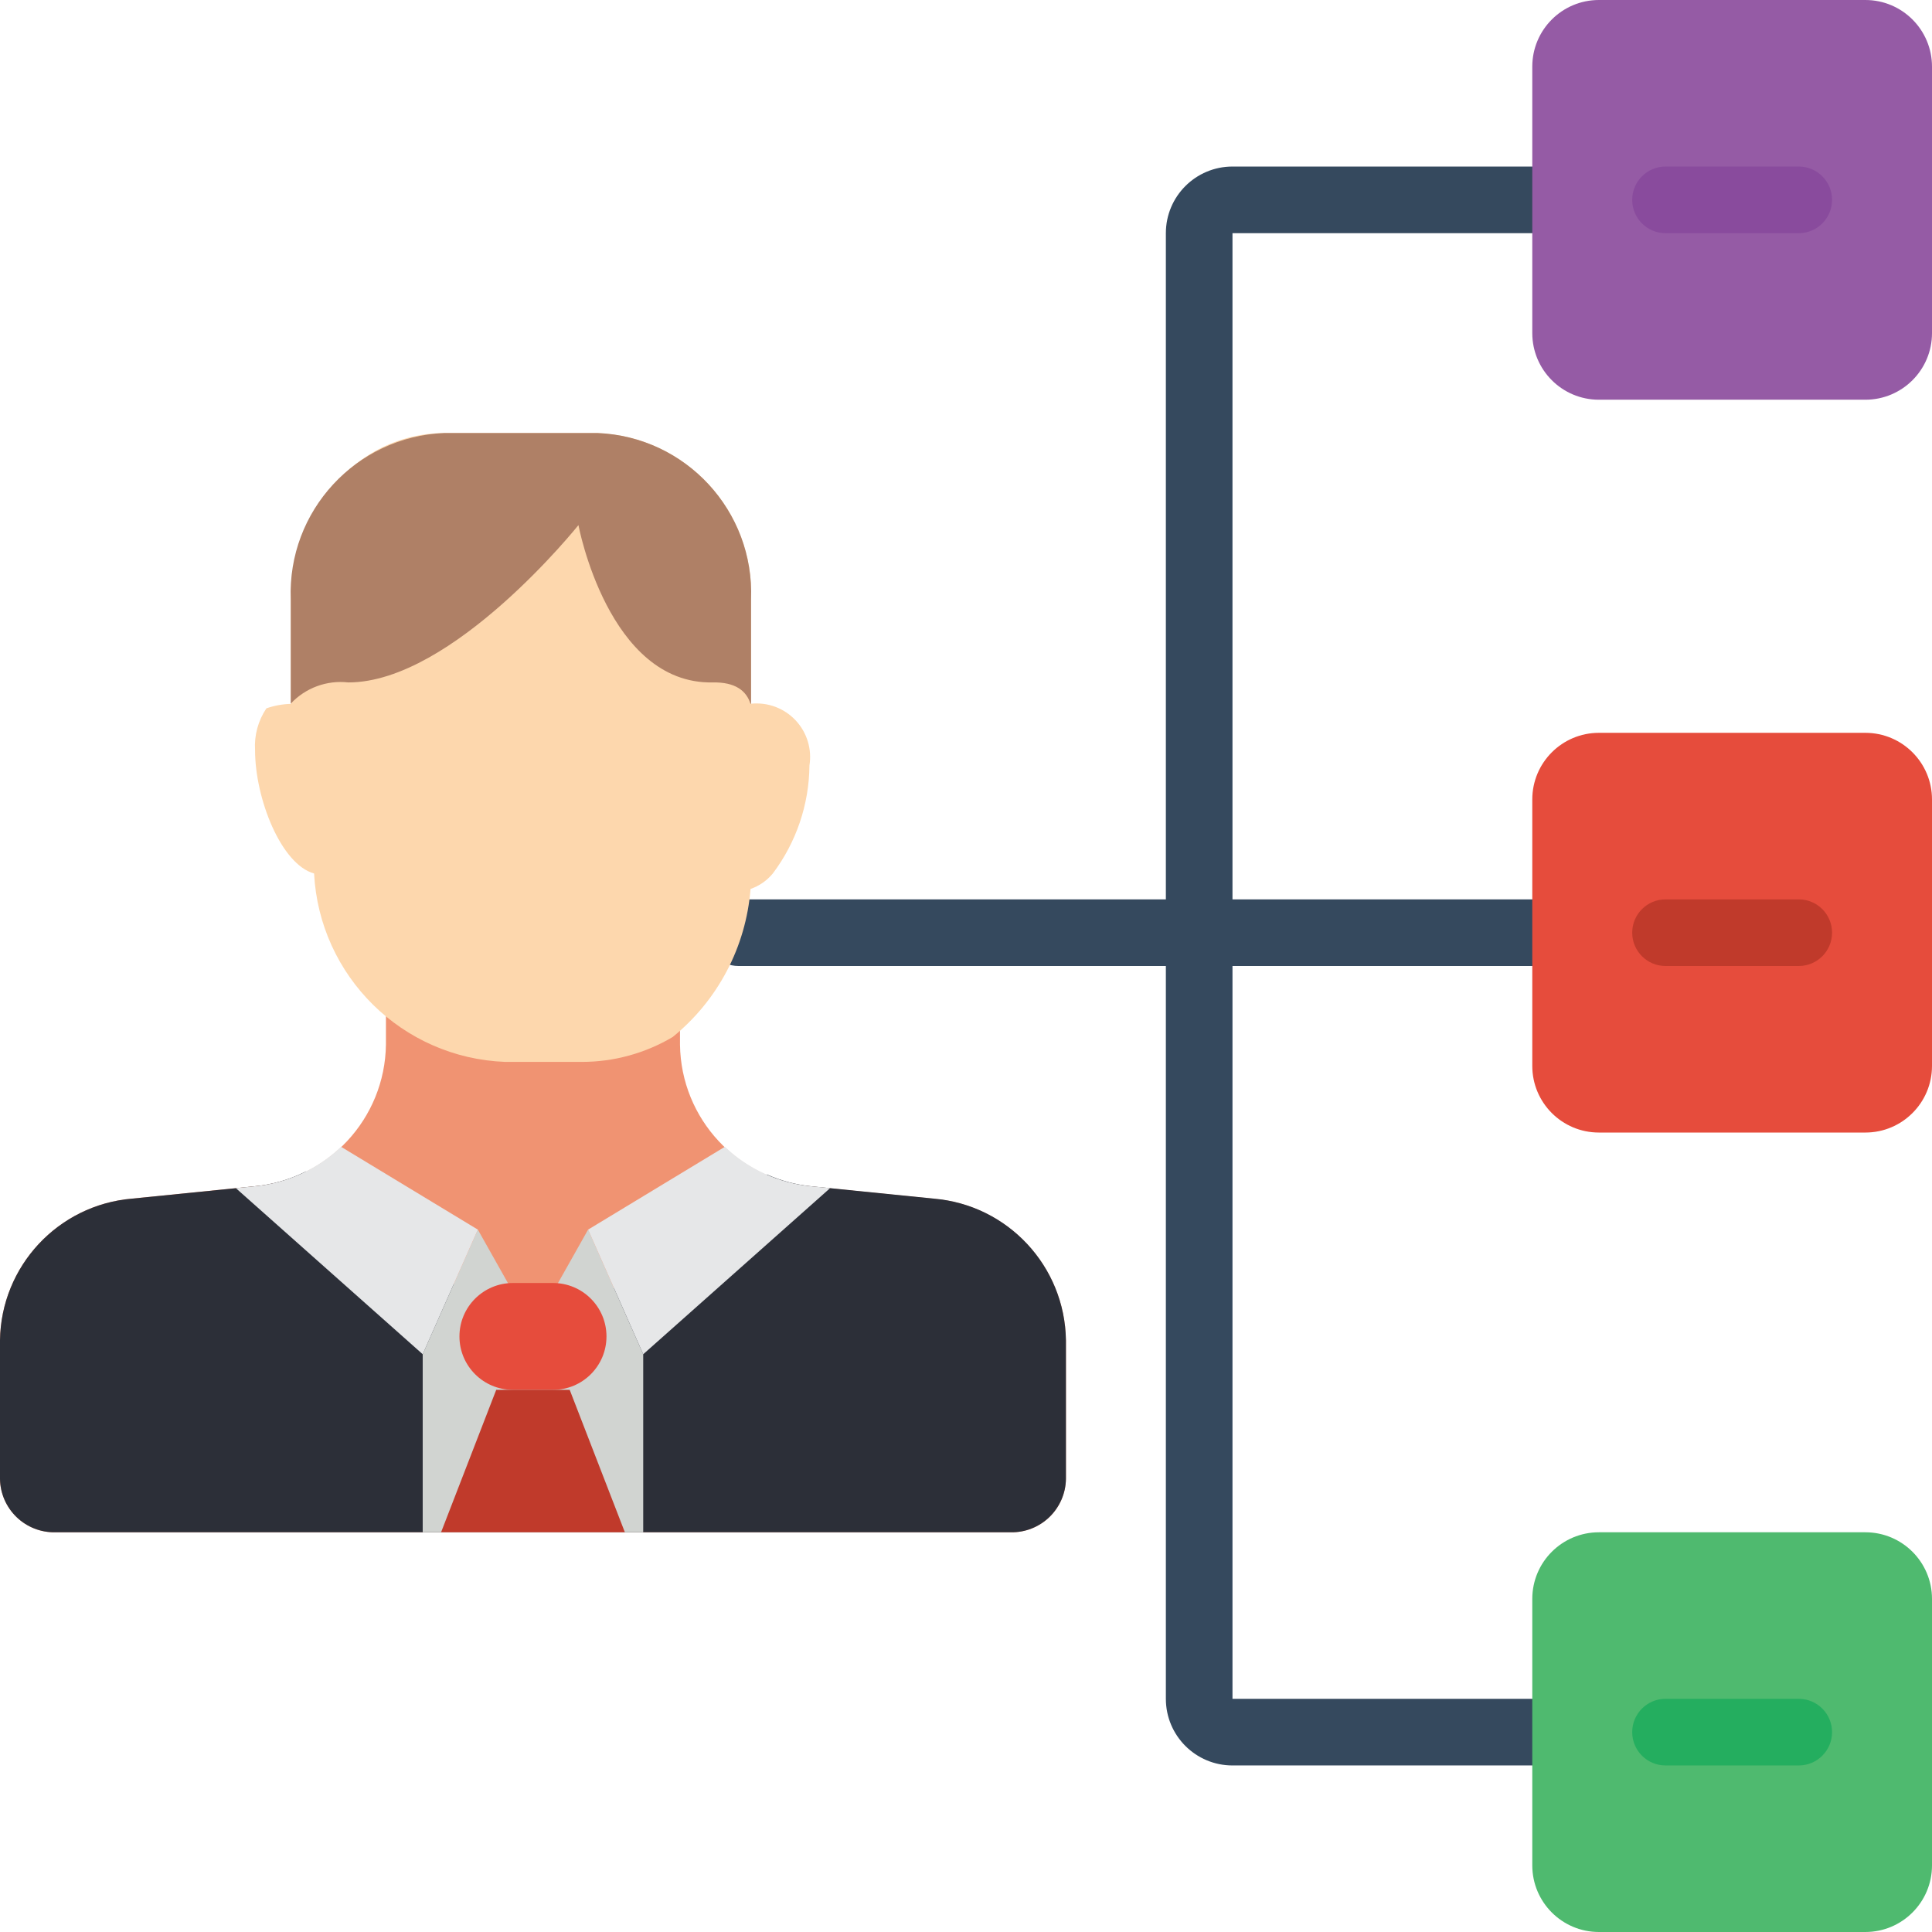 <svg height="512pt" viewBox="0 0 512 512" width="512pt" xmlns="http://www.w3.org/2000/svg"><path d="m406.07 256h-88.277c-4.875 0-8.828-3.953-8.828-8.828v-185.379c0-9.75 7.906-17.656 17.656-17.656h79.449c4.875 0 8.828 3.953 8.828 8.828s-3.953 8.828-8.828 8.828h-79.449v176.551h79.449c4.875 0 8.828 3.953 8.828 8.828s-3.953 8.828-8.828 8.828zm0 0" fill="#35495e"/><path d="m406.07 467.863h-79.449c-9.75 0-17.656-7.906-17.656-17.656v-194.207h-113.258c-4.875 0-8.828-3.953-8.828-8.828s3.953-8.828 8.828-8.828h122.086c4.875 0 8.828 3.953 8.828 8.828v203.035h79.449c4.875 0 8.828 3.953 8.828 8.828s-3.953 8.828-8.828 8.828zm0 0" fill="#35495e"/><path d="m180.207 269.242v7.645c.27 19.645 15.391 35.883 34.965 37.551l32.344 3.258c19.559 1.668 34.676 17.883 34.969 37.508v36.742c-.062 3.809-1.641 7.441-4.379 10.09-2.742 2.648-6.422 4.102-10.23 4.035h-253.266c-3.812.066-7.492-1.387-10.23-4.035-2.742-2.648-4.316-6.281-4.379-10.09v-36.742c.27-19.645 15.391-35.883 34.965-37.551l32.344-3.258c19.578-1.668 34.699-17.906 34.969-37.551v-7.602zm0 0" fill="#f09372"/><path d="m282.484 355.203v36.742c-.062 3.809-1.641 7.441-4.379 10.09-2.742 2.648-6.422 4.102-10.23 4.035h-253.266c-3.812.066-7.492-1.387-10.23-4.035-2.742-2.648-4.316-6.281-4.379-10.09v-36.742c.27-19.645 15.391-35.883 34.965-37.551l32.344-3.258c4.805-.445 9.477-1.789 13.781-3.965l23.039 20.949 37.113 20.426 41.984-20.426 19.969-20.145c3.797 1.688 7.84 2.754 11.977 3.16l32.344 3.258c19.578 1.668 34.699 17.906 34.969 37.551zm0 0" fill="#2c2f38"/><path d="m126.633 325.863 14.609 25.941 14.609-25.941 14.609 33.023v47.184h-58.438v-47.184zm0 0" fill="#d1d4d1"/><path d="m135.91 340.012h10.664c7.812 0 14.148 6.336 14.148 14.152v.008c0 7.816-6.336 14.148-14.148 14.148h-10.664c-7.816 0-14.152-6.332-14.152-14.148v-.008c0-7.816 6.336-14.152 14.152-14.152zm0 0" fill="#e64c3c"/><path d="m165.598 406.07-14.621-37.75h-19.473l-14.617 37.75zm0 0" fill="#c03a2b"/><path d="m219.992 314.863-49.531 44.023-14.609-33.023 36.238-21.945c6.301 5.977 14.43 9.668 23.082 10.477zm0 0" fill="#e6e7e8"/><path d="m126.633 325.863-14.609 33.023-49.531-44.023 4.816-.469c8.652-.809 16.781-4.5 23.086-10.477zm0 0" fill="#e6e7e8"/><path d="m214.512 202.875c-.094 10.332-3.496 20.359-9.711 28.609-1.551 1.883-3.594 3.301-5.898 4.098-1.211 15.355-8.672 29.539-20.637 39.238-7.297 4.328-15.621 6.605-24.102 6.594h-20.301c-27.25-1.043-49.207-22.695-50.629-49.93-8.781-2.426-15.641-19.922-15.641-32.66-.25-3.934.809-7.84 3.008-11.105 2.086-.73 4.273-1.129 6.48-1.184v-27.754c-.277-16.027 8.133-30.953 21.98-39.027 5.688-3.254 12.121-4.973 18.672-4.996h40.605c23.383.949 41.59 20.641 40.703 44.023v27.711c4.395-.453 8.746 1.164 11.777 4.375 3.031 3.211 4.395 7.648 3.691 12.008zm0 0" fill="#fdd7ad"/><path d="m199.035 158.816v27.648l-.148.055c-1.07-3.418-3.965-5.785-10.012-5.668-27.699.547-35.582-41.695-35.582-41.695s-33.289 41.695-60.992 41.695c-5.684-.648-11.34 1.434-15.246 5.613v-27.648c-.91-23.383 17.281-43.094 40.66-44.059h40.66c23.383.965 41.57 20.676 40.66 44.059zm0 0" fill="#af8066"/><path d="m423.723 0h70.621c9.75 0 17.656 7.906 17.656 17.656v70.621c0 9.75-7.906 17.652-17.656 17.652h-70.621c-9.75 0-17.652-7.902-17.652-17.652v-70.621c0-9.75 7.902-17.656 17.652-17.656zm0 0" fill="#955ba5"/><path d="m423.723 406.07h70.621c9.75 0 17.656 7.902 17.656 17.652v70.621c0 9.75-7.906 17.656-17.656 17.656h-70.621c-9.75 0-17.652-7.906-17.652-17.656v-70.621c0-9.75 7.902-17.652 17.652-17.652zm0 0" fill="#4fba6f"/><path d="m423.723 194.207h70.621c9.75 0 17.656 7.906 17.656 17.656v70.621c0 9.75-7.906 17.652-17.656 17.652h-70.621c-9.75 0-17.652-7.902-17.652-17.652v-70.621c0-9.75 7.902-17.656 17.652-17.656zm0 0" fill="#e64c3c"/><path d="m476.691 61.793h-35.312c-4.875 0-8.828-3.953-8.828-8.828s3.953-8.828 8.828-8.828h35.312c4.875 0 8.824 3.953 8.824 8.828s-3.949 8.828-8.824 8.828zm0 0" fill="#894b9d"/><path d="m476.691 256h-35.312c-4.875 0-8.828-3.953-8.828-8.828s3.953-8.828 8.828-8.828h35.312c4.875 0 8.824 3.953 8.824 8.828s-3.949 8.828-8.824 8.828zm0 0" fill="#c03a2b"/><path d="m476.691 467.863h-35.312c-4.875 0-8.828-3.953-8.828-8.828s3.953-8.828 8.828-8.828h35.312c4.875 0 8.824 3.953 8.824 8.828s-3.949 8.828-8.824 8.828zm0 0" fill="#24ae5f"/></svg>
